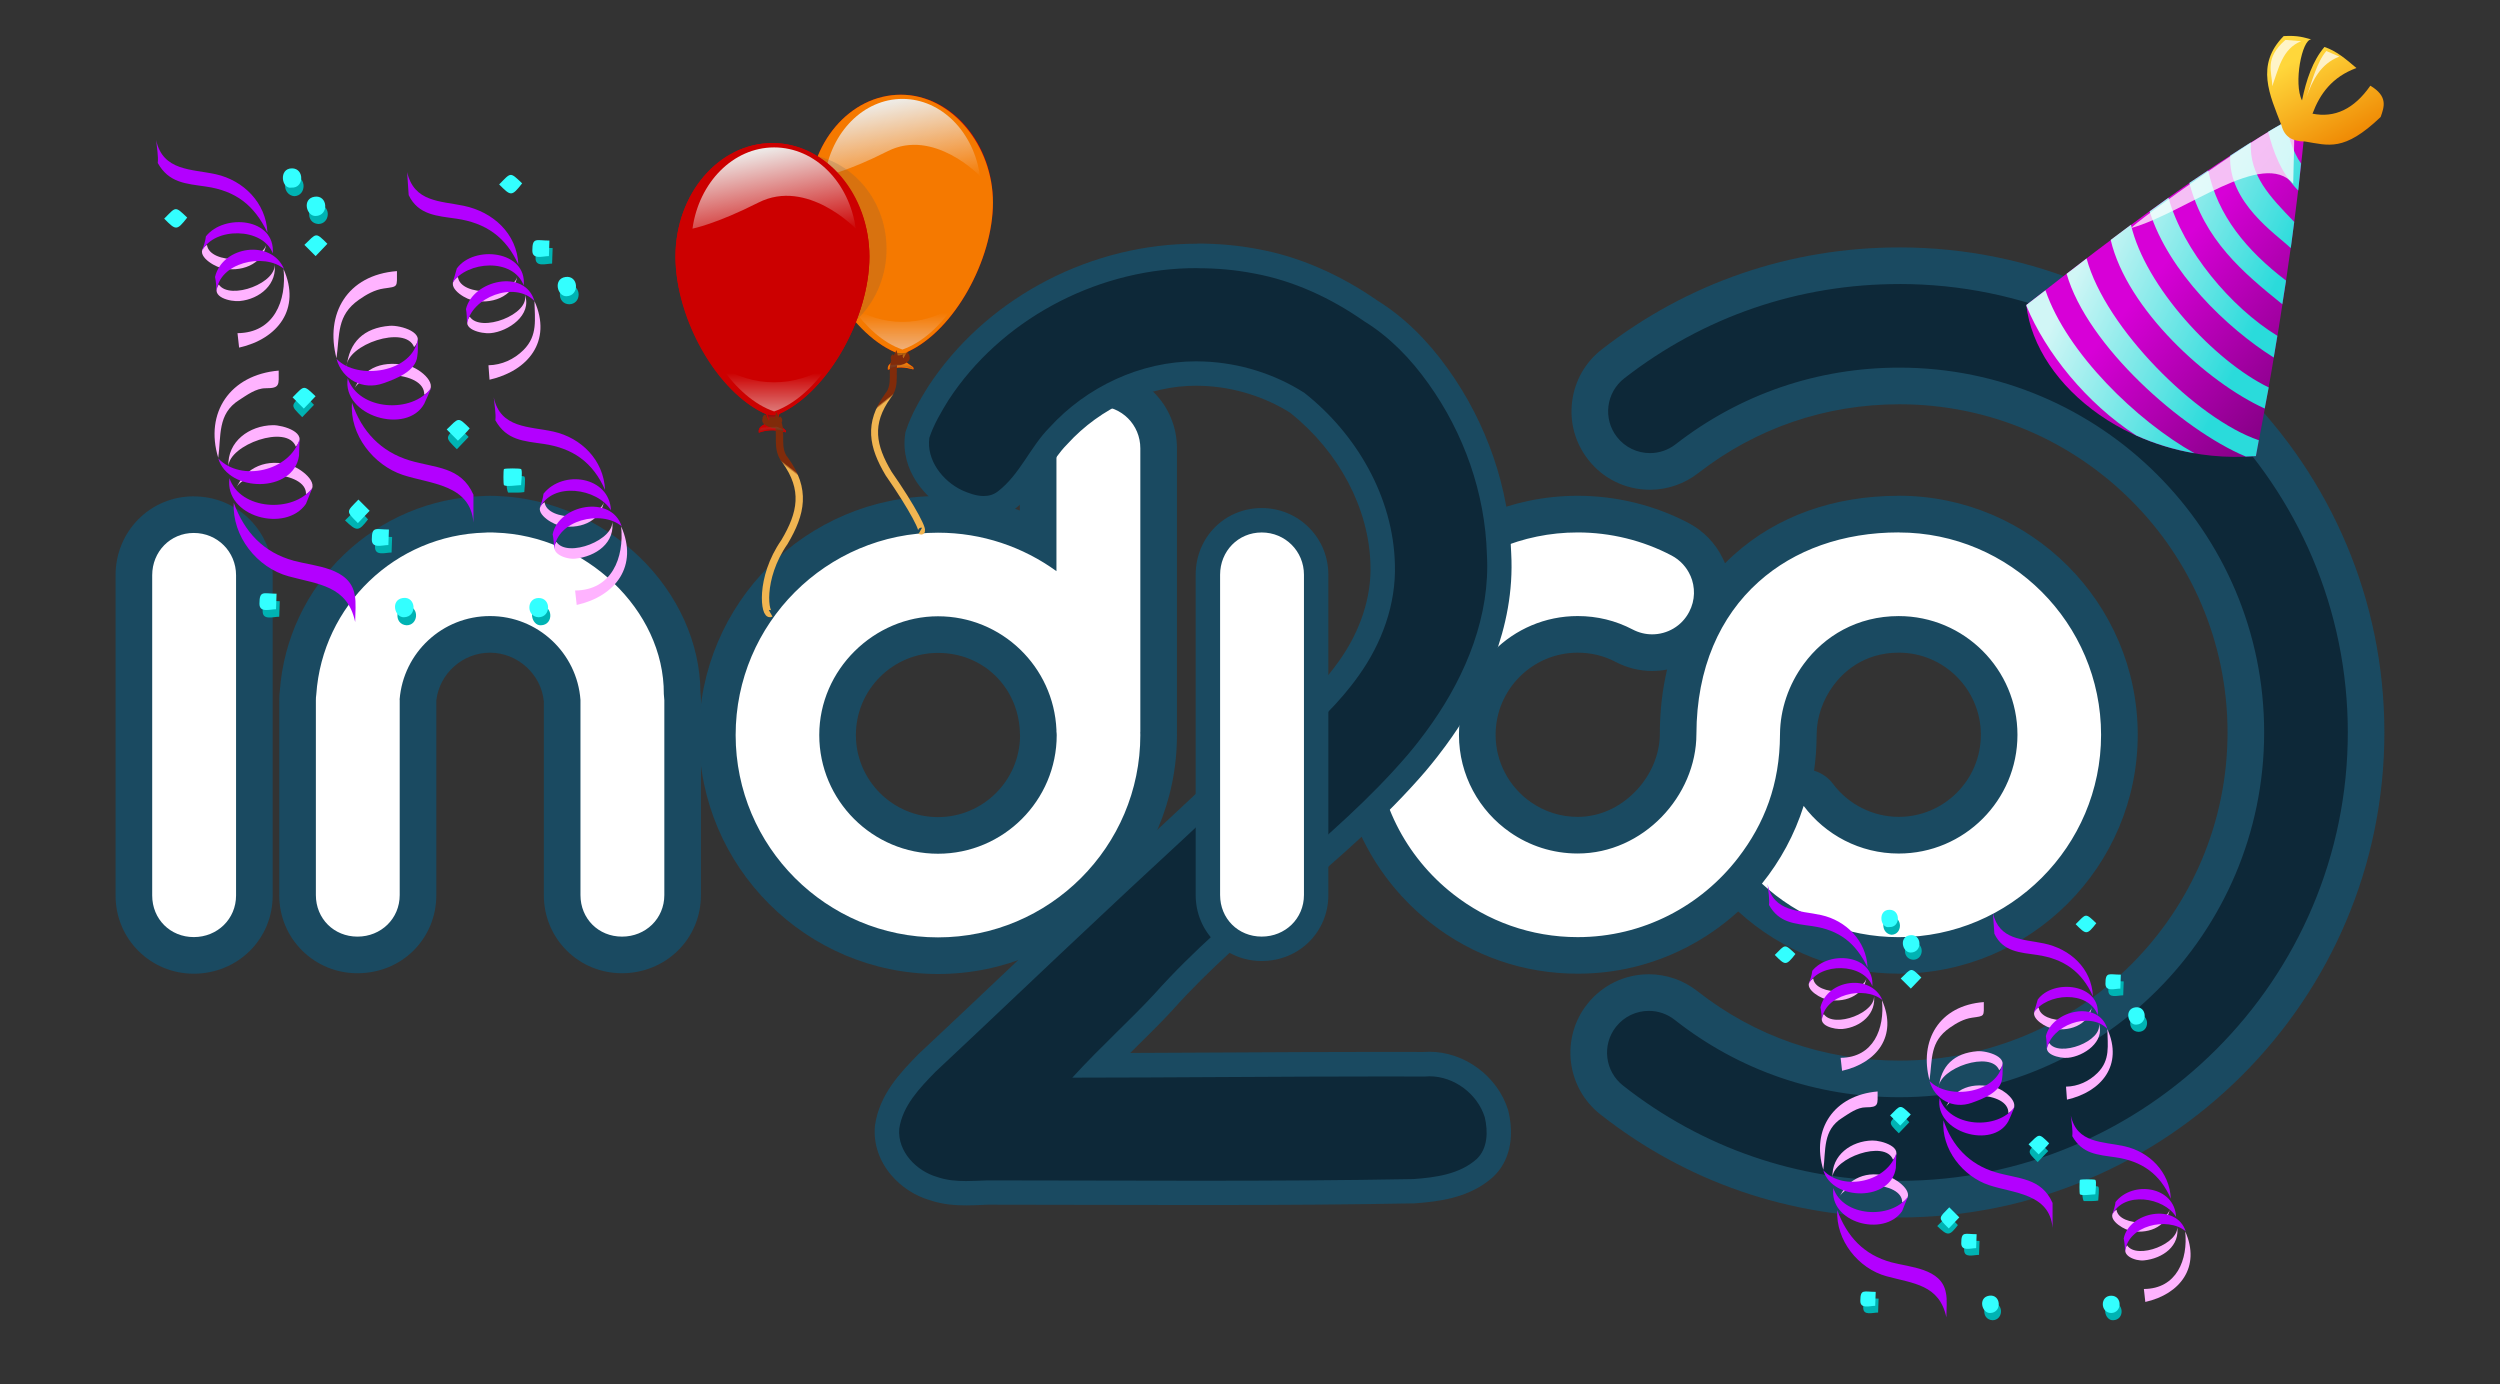 <?xml version="1.0" encoding="UTF-8" standalone="no"?>
<svg
   viewBox="0 0 1024 567"
   version="1.1"
   id="svg40"
   sodipodi:docname="indico_bday_logo_dark.svg"
   inkscape:version="1.3.2 (091e20e, 2023-11-25)"
   inkscape:export-filename="../Desktop/indico_bday_logo_dark.svg"
   inkscape:export-xdpi="96"
   inkscape:export-ydpi="96"
   xmlns:inkscape="http://www.inkscape.org/namespaces/inkscape"
   xmlns:sodipodi="http://sodipodi.sourceforge.net/DTD/sodipodi-0.dtd"
   xmlns:xlink="http://www.w3.org/1999/xlink"
   xmlns="http://www.w3.org/2000/svg"
   xmlns:svg="http://www.w3.org/2000/svg">
  <rect x="0" y="0" width="1024" height="567" fill="#333333" stroke="none"/>
  <sodipodi:namedview
     id="namedview40"
     pagecolor="#ffffff"
     bordercolor="#000000"
     borderopacity="0.25"
     inkscape:showpageshadow="2"
     inkscape:pageopacity="0.0"
     inkscape:pagecheckerboard="0"
     inkscape:deskcolor="#d1d1d1"
     inkscape:zoom="1.3789062"
     inkscape:cx="455.79603"
     inkscape:cy="309.30312"
     inkscape:window-width="2560"
     inkscape:window-height="1308"
     inkscape:window-x="19"
     inkscape:window-y="25"
     inkscape:window-maximized="0"
     inkscape:current-layer="svg40" />
  <defs
     id="defs14">
    <style
       id="style1">
      .cls-1 {
        stroke: url(#linear-gradient-9);
        stroke-miterlimit: 3.8;
        stroke-width: 2.85px;
      }

      .cls-1, .cls-2 {
        fill: none;
      }

      .cls-2 {
        stroke: url(#linear-gradient-16);
        stroke-width: 3px;
      }

      .cls-3 {
        fill: url(#linear-gradient);
      }

      .cls-4 {
        fill: #00b3b3;
      }

      .cls-5 {
        fill: #007cac;
      }

      .cls-6 {
        fill: #fff;
      }

      .cls-7 {
        fill: #ffb3ff;
      }

      .cls-8 {
        fill: #b300ff;
      }

      .cls-9, .cls-10 {
        fill: #c00;
      }

      .cls-11 {
        fill: #3ff;
      }

      .cls-12 {
        fill: #0d2838;
      }

      .cls-13 {
        fill: rgba(255, 255, 255, .75);
      }

      .cls-14 {
        fill: rgba(255, 255, 255, .72);
      }

      .cls-15 {
        fill: #555753;
        isolation: isolate;
        opacity: .18;
      }

      .cls-16 {
        fill: url(#linear-gradient-10);
      }

      .cls-16, .cls-17, .cls-18, .cls-19, .cls-10, .cls-20 {
        fill-rule: evenodd;
      }

      .cls-17 {
        fill: url(#linear-gradient-15);
      }

      .cls-18 {
        fill: url(#linear-gradient-17);
      }

      .cls-21 {
        fill: url(#linear-gradient-3);
      }

      .cls-22 {
        fill: url(#linear-gradient-4);
      }

      .cls-23 {
        fill: url(#linear-gradient-2);
      }

      .cls-24 {
        fill: url(#linear-gradient-6);
      }

      .cls-25 {
        fill: url(#linear-gradient-7);
      }

      .cls-26 {
        fill: url(#linear-gradient-5);
      }

      .cls-19 {
        fill: #f57900;
      }

      .cls-27 {
        fill: url(#linear-gradient-14);
      }

      .cls-28 {
        fill: url(#linear-gradient-13);
      }

      .cls-29 {
        fill: url(#linear-gradient-12);
      }

      .cls-30 {
        fill: url(#linear-gradient-11);
      }

      .cls-20 {
        fill: url(#linear-gradient-8);
      }
    </style>
    <linearGradient
       id="linear-gradient"
       x1="384.35"
       y1="509.3"
       x2="388.1"
       y2="508.72"
       gradientTransform="matrix(21.719,14.294,19.175,-29.136,-17220.71,9445.35)"
       gradientUnits="userSpaceOnUse">
      <stop
         offset="0"
         stop-color="#d700d7"
         id="stop1" />
      <stop
         offset="1"
         stop-color="#6e006e"
         id="stop2" />
    </linearGradient>
    <linearGradient
       id="linear-gradient-2"
       x1="885.88"
       y1="80.22"
       x2="961.26"
       y2="70.34"
       gradientTransform="rotate(33.35,853.379,42.914)"
       gradientUnits="userSpaceOnUse">
      <stop
         offset="0"
         stop-color="#d1f6f6"
         id="stop3" />
      <stop
         offset="1"
         stop-color="#2adbdb"
         id="stop4" />
    </linearGradient>
    <linearGradient
       id="linear-gradient-3"
       x1="408.51"
       y1="520.19"
       x2="411.95"
       y2="518.81"
       gradientTransform="matrix(10.024,6.597,5.041,-7.66,-5777.26,1314.53)"
       gradientUnits="userSpaceOnUse">
      <stop
         offset="0"
         stop-color="#ffd73b"
         id="stop5" />
      <stop
         offset="1"
         stop-color="#ee8400"
         id="stop6" />
    </linearGradient>
    <linearGradient
       id="linear-gradient-4"
       x1="317.1"
       y1="404.06"
       x2="324.59"
       y2="364.17"
       gradientTransform="translate(62.7 424.49) scale(.95 -.95)"
       gradientUnits="userSpaceOnUse">
      <stop
         offset="0"
         stop-color="#eeeeec"
         id="stop7" />
      <stop
         offset="1"
         stop-color="#eeeeec"
         stop-opacity="0"
         id="stop8" />
    </linearGradient>
    <linearGradient
       id="linear-gradient-5"
       x1="323.29"
       y1="283.34"
       x2="323.29"
       y2="311.97"
       gradientTransform="translate(62.7 424.49) scale(.95 -.95)"
       gradientUnits="userSpaceOnUse">
      <stop
         offset="0"
         stop-color="#ebdbd9"
         id="stop9" />
      <stop
         offset="1"
         stop-color="#ebdbd9"
         stop-opacity="0"
         id="stop10" />
    </linearGradient>
    <linearGradient
       id="linear-gradient-6"
       x1="317.1"
       y1="404.06"
       x2="324.59"
       y2="364.17"
       xlink:href="#linear-gradient-4" />
    <linearGradient
       id="linear-gradient-7"
       y1="283.34"
       y2="311.97"
       xlink:href="#linear-gradient-5" />
    <linearGradient
       id="linear-gradient-8"
       x1="264.1"
       y1="239.2"
       x2="264.28"
       y2="233.29"
       gradientTransform="translate(107.47 372.02) scale(.99 -.95)"
       gradientUnits="userSpaceOnUse">
      <stop
         offset="0"
         stop-color="#2a2c2a"
         stop-opacity=".38"
         id="stop11" />
      <stop
         offset="1"
         stop-color="#babdb6"
         stop-opacity="0"
         id="stop12" />
    </linearGradient>
    <linearGradient
       id="linear-gradient-9"
       x1="1092.92"
       y1="272.3"
       x2="1093.42"
       y2="272.94"
       gradientTransform="translate(1399.52 424.49) rotate(-180) scale(.95)"
       gradientUnits="userSpaceOnUse">
      <stop
         offset="0"
         stop-color="#f1b551"
         id="stop13" />
      <stop
         offset="1"
         stop-color="#802b0a"
         id="stop14" />
    </linearGradient>
    <linearGradient
       id="linear-gradient-10"
       x1="248.46"
       y1="231.79"
       x2="248.33"
       y2="234.7"
       gradientTransform="matrix(0.95,0,0,-0.95,132.97,371.31)"
       xlink:href="#linear-gradient-8" />
    <linearGradient
       id="linear-gradient-11"
       x1="493.76"
       y1="460.61"
       x2="501.25"
       y2="420.72"
       gradientTransform="matrix(1,0,0,-1,-182.84,521.32)"
       xlink:href="#linear-gradient-4" />
    <linearGradient
       id="linear-gradient-12"
       x1="499.96"
       y1="339.89"
       x2="499.96"
       y2="368.52"
       gradientTransform="matrix(1,0,0,-1,-182.84,521.32)"
       xlink:href="#linear-gradient-5" />
    <linearGradient
       id="linear-gradient-13"
       x1="493.76"
       y1="460.61"
       x2="501.25"
       y2="420.72"
       gradientTransform="matrix(1,0,0,-1,-182.84,521.32)"
       xlink:href="#linear-gradient-4" />
    <linearGradient
       id="linear-gradient-14"
       x1="499.96"
       y1="339.89"
       x2="499.96"
       y2="368.52"
       gradientTransform="matrix(1,0,0,-1,-182.84,521.32)"
       xlink:href="#linear-gradient-5" />
    <linearGradient
       id="linear-gradient-15"
       x1="433.66"
       y1="295.75"
       x2="433.84"
       y2="289.84"
       gradientTransform="matrix(1.04,0,0,-1,-135.69,466.07)"
       xlink:href="#linear-gradient-8" />
    <linearGradient
       id="linear-gradient-16"
       x1="510.62"
       y1="326.1"
       x2="511.12"
       y2="326.75"
       gradientTransform="matrix(1,0,0,-1,-183.34,521.32)"
       xlink:href="#linear-gradient-9" />
    <linearGradient
       id="linear-gradient-17"
       x1="425.13"
       y1="288.34"
       x2="425"
       y2="291.25"
       gradientTransform="matrix(1,0,0,-1,-108.84,465.32)"
       xlink:href="#linear-gradient-8" />
    <linearGradient
       inkscape:collect="always"
       xlink:href="#linear-gradient-4"
       id="linearGradient40"
       gradientUnits="userSpaceOnUse"
       gradientTransform="matrix(0.95,0,0,-0.95,62.7,424.49)"
       x1="317.1"
       y1="404.06"
       x2="324.59"
       y2="364.17" />
    <linearGradient
       inkscape:collect="always"
       xlink:href="#linear-gradient-5"
       id="linearGradient41"
       gradientUnits="userSpaceOnUse"
       gradientTransform="matrix(0.95,0,0,-0.95,62.7,424.49)"
       x1="323.29"
       y1="283.34"
       x2="323.29"
       y2="311.97" />
    <linearGradient
       inkscape:collect="always"
       xlink:href="#linear-gradient-8"
       id="linearGradient42"
       gradientUnits="userSpaceOnUse"
       gradientTransform="matrix(0.99,0,0,-0.95,107.47,372.02)"
       x1="264.1"
       y1="239.2"
       x2="264.28"
       y2="233.29" />
    <linearGradient
       inkscape:collect="always"
       xlink:href="#linear-gradient-9"
       id="linearGradient43"
       gradientUnits="userSpaceOnUse"
       gradientTransform="matrix(-0.95,0,0,-0.95,1399.52,424.49)"
       x1="1092.92"
       y1="272.3"
       x2="1093.42"
       y2="272.94" />
  </defs>
  <g
     id="g43">
    <path
       class="cls-12"
       d="m 777.99,491.17 c -43.34,0 -84.1,-14.06 -117.87,-40.65 -10.66,-8.4 -12.5,-23.92 -4.11,-34.58 4.7,-5.97 11.76,-9.39 19.36,-9.39 5.49,0 10.9,1.88 15.22,5.28 24.99,19.68 55.21,30.09 87.39,30.09 78.26,0 141.92,-63.67 141.92,-141.92 0,-78.25 -63.67,-141.92 -141.92,-141.92 -31.87,0 -61.97,10.31 -87.05,29.82 -4.36,3.39 -9.58,5.19 -15.1,5.19 -7.66,0 -14.75,-3.47 -19.45,-9.51 -4.04,-5.19 -5.82,-11.64 -5,-18.17 0.82,-6.52 4.13,-12.34 9.32,-16.38 33.8,-26.3 74.35,-40.19 117.28,-40.19 105.41,0 191.17,85.76 191.17,191.17 0,105.41 -85.76,191.17 -191.17,191.17 z"
       id="path14" />
    <path
       class="cls-5"
       d="m 777.99,116.33 c 101.27,0 183.67,82.4 183.67,183.67 0,101.27 -82.4,183.67 -183.67,183.67 -41.64,0 -80.8,-13.5 -113.22,-39.04 -7.42,-5.85 -8.71,-16.62 -2.86,-24.05 3.38,-4.29 8.4,-6.53 13.46,-6.53 3.71,0 7.44,1.2 10.58,3.67 26.33,20.74 58.15,31.7 92.03,31.7 82.39,0 149.42,-67.03 149.42,-149.42 0,-82.39 -67.03,-149.42 -149.42,-149.42 -33.55,0 -65.24,10.86 -91.65,31.4 -3.12,2.43 -6.82,3.61 -10.5,3.61 -5.1,0 -10.15,-2.27 -13.53,-6.61 -5.81,-7.46 -4.46,-18.22 3,-24.02 32.47,-25.26 71.44,-38.62 112.67,-38.62 m 0,-15 c -44.61,0 -86.75,14.45 -121.88,41.78 -6.77,5.26 -11.09,12.85 -12.15,21.37 -1.07,8.52 1.25,16.94 6.53,23.71 6.12,7.88 15.37,12.4 25.36,12.4 7.1,0 14.1,-2.41 19.71,-6.78 23.74,-18.47 52.25,-28.23 82.44,-28.23 74.12,0 134.42,60.3 134.42,134.42 0,74.12 -60.3,134.42 -134.42,134.42 -30.49,0 -59.1,-9.85 -82.75,-28.48 -5.64,-4.44 -12.7,-6.89 -19.87,-6.89 -9.91,0 -19.11,4.46 -25.25,12.25 -10.96,13.91 -8.55,34.15 5.35,45.11 35.1,27.65 77.47,42.26 122.51,42.26 109.55,0 198.67,-89.12 198.67,-198.67 0,-109.55 -89.12,-198.67 -198.67,-198.67 z"
       id="path15"
       style="fill:#1a4a61;fill-opacity:1" />
    <path
       class="cls-6"
       d="m 79.38,391.32 c -13.76,0 -24.54,-10.78 -24.54,-24.54 V 235.61 c 0,-13.92 10.78,-24.82 24.54,-24.82 13.76,0 24.81,11.13 24.81,24.82 v 131.17 c 0,13.76 -10.9,24.54 -24.81,24.54 z"
       id="path16" />
    <path
       class="cls-5"
       d="m 79.38,218.3 c 9.65,0 17.31,7.67 17.31,17.32 v 131.17 c 0,9.65 -7.66,17.04 -17.31,17.04 -9.65,0 -17.04,-7.38 -17.04,-17.04 V 235.62 c 0,-9.65 7.38,-17.32 17.04,-17.32 m 0,-15 c -8.72,0 -16.85,3.39 -22.87,9.56 -5.91,6.05 -9.17,14.13 -9.17,22.76 v 131.17 c 0,8.68 3.36,16.78 9.46,22.81 6.02,5.95 14.04,9.23 22.58,9.23 8.54,0 16.71,-3.26 22.76,-9.17 6.16,-6.02 9.55,-14.14 9.55,-22.86 V 235.63 c 0,-8.67 -3.35,-16.8 -9.43,-22.88 -6.08,-6.08 -14.21,-9.43 -22.88,-9.43 v 0 z"
       id="path17"
       style="fill:#1a4a61;fill-opacity:1" />
    <path
       class="cls-6"
       d="m 646.21,391.36 c -20.4,0 -39.64,-6.65 -55.66,-19.24 -22.06,-17.26 -34.71,-43.19 -34.71,-71.14 0,-49.83 40.54,-90.38 90.38,-90.38 14.62,0 29.13,3.57 41.95,10.31 4.74,2.51 8.53,6.47 10.77,11.23 0.13,0.23 0.25,0.47 0.36,0.71 2.75,6.34 2.73,13.4 0,19.64 4.25,-7.4 9.61,-14.02 16.03,-19.76 16.15,-14.49 37.72,-22.15 62.39,-22.15 49.83,0 90.38,40.54 90.38,90.38 0,49.84 -40.54,90.38 -90.38,90.38 -22.75,0 -44.46,-8.49 -61.12,-23.91 -2.05,-1.89 -2.81,-4.68 -2.2,-7.24 -17.25,19.87 -41.8,31.16 -68.18,31.16 z m 0,-131.51 c -22.68,0 -41.13,18.45 -41.13,41.13 0,13.48 6.63,26.12 17.73,33.8 6.9,4.8 14.99,7.33 23.4,7.33 21.91,0 41.13,-19.38 41.13,-41.48 0.04,-16.58 3.42,-31.54 9.92,-44.36 -4.5,6.88 -12.17,11.07 -20.54,11.07 -3.97,0 -7.94,-0.98 -11.47,-2.84 -5.88,-3.08 -12.29,-4.65 -19.04,-4.65 z m 92.57,62.73 c 2.34,0 4.57,1.09 6,3.01 7.74,10.34 20.05,16.51 32.93,16.51 22.68,0 41.13,-18.45 41.13,-41.13 0,-22.68 -18.45,-41.13 -41.13,-41.13 -18.02,0 -28.32,10.37 -32.86,16.56 -5.28,7.18 -8.22,15.79 -8.27,24.28 v 0.29 c 0,0.17 0,0.33 -0.02,0.5 -0.06,8.16 -1.07,15.88 -3.04,23.25 1.07,-1.05 2.45,-1.77 3.99,-2.03 0.42,-0.07 0.84,-0.11 1.26,-0.11 z"
       id="path18" />
    <path
       class="cls-5"
       d="m 777.72,218.1 c 45.68,0 82.88,37.19 82.88,82.88 0,45.69 -37.19,82.88 -82.88,82.88 -21.61,0 -41.3,-8.29 -56.03,-21.92 7.53,-9.35 13.39,-20.1 17.09,-31.85 8.87,11.85 23.05,19.52 38.94,19.52 26.81,0 48.63,-21.81 48.63,-48.63 0,-26.82 -21.81,-48.63 -48.63,-48.63 -16.99,0 -30.51,8.18 -38.9,19.62 -6.2,8.42 -9.66,18.63 -9.73,28.66 v 0.34 h -0.01 c -0.07,20.33 -6.42,36.46 -17.11,50.35 -15.18,19.73 -38.97,32.53 -65.75,32.53 -19.25,0 -36.95,-6.58 -51.03,-17.64 -19.38,-15.17 -31.85,-38.8 -31.85,-65.24 0,-45.68 37.19,-82.88 82.88,-82.88 13.39,0 26.68,3.25 38.46,9.45 3.56,1.88 6.23,4.86 7.71,8.29 h 0.03 c 1.99,4.59 1.99,10.03 -0.55,14.83 -3.05,5.84 -8.99,9.17 -15.14,9.17 -2.69,0 -5.42,-0.64 -7.98,-1.98 -6.99,-3.66 -14.55,-5.51 -22.53,-5.51 -26.81,0 -48.63,21.81 -48.63,48.63 0,16.54 8.29,31.2 20.96,39.97 7.88,5.48 17.4,8.66 27.67,8.66 26.81,0 48.63,-23.55 48.63,-48.98 v 0 c 0.07,-26.99 9.66,-48.15 25.48,-62.3 14.66,-13.15 34.66,-20.24 57.4,-20.24 m 0,-15 c -26.55,0 -49.86,8.32 -67.41,24.07 -1.3,1.16 -2.55,2.35 -3.77,3.57 -0.11,-0.29 -0.23,-0.57 -0.36,-0.86 -0.17,-0.4 -0.36,-0.79 -0.57,-1.18 -2.94,-6.11 -7.85,-11.2 -13.92,-14.41 -13.93,-7.33 -29.64,-11.19 -45.47,-11.19 -53.97,0 -97.88,43.91 -97.88,97.88 0,15.27 3.44,29.92 10.23,43.54 6.47,12.97 15.93,24.56 27.37,33.51 17.33,13.62 38.18,20.82 60.27,20.82 15.46,0 30.26,-3.53 44,-10.49 7.85,-3.98 15.19,-9.05 21.75,-15.01 17.99,16.44 41.32,25.49 65.76,25.49 53.97,0 97.88,-43.91 97.88,-97.88 0,-53.97 -43.91,-97.88 -97.88,-97.88 v 0 z m -33.63,97.59 c 0.06,-6.9 2.48,-13.94 6.81,-19.83 3.71,-5.06 12.11,-13.51 26.82,-13.51 18.54,0 33.63,15.09 33.63,33.63 0,18.54 -15.09,33.63 -33.63,33.63 -10.53,0 -20.6,-5.05 -26.93,-13.51 -1.97,-2.64 -4.72,-4.5 -7.76,-5.4 0.65,-4.53 1,-9.19 1.04,-13.98 0.01,-0.25 0.02,-0.5 0.02,-0.75 v -0.29 0 z m -97.88,33.93 c -6.88,0 -13.48,-2.07 -19.1,-5.98 -9.11,-6.3 -14.52,-16.63 -14.52,-27.65 0,-18.54 15.09,-33.63 33.63,-33.63 5.53,0 10.76,1.28 15.57,3.8 4.59,2.42 9.76,3.7 14.94,3.7 2.07,0 4.11,-0.2 6.09,-0.58 -1.95,8.27 -2.95,17.07 -2.97,26.32 0,8.46 -3.65,17.06 -10.02,23.61 -6.52,6.71 -14.9,10.41 -23.61,10.41 v 0 z"
       id="path19"
       style="fill:#1a4a61;fill-opacity:1" />
    <path
       class="cls-6"
       d="m 384.21,391.44 c -49.83,0 -90.38,-40.54 -90.38,-90.38 0,-49.84 40.54,-90.38 90.38,-90.38 14.42,0 28.38,3.38 41.02,9.87 v -36.91 c 0,-13.92 10.78,-24.82 24.54,-24.82 13.76,0 24.81,11.13 24.81,24.82 v 115.98 c 0,0.2 0,0.38 -0.02,0.55 v 0.02 c 0.01,0.29 0.02,0.58 0.02,0.87 0,49.83 -40.54,90.38 -90.38,90.38 z m 0,-131.51 c -22.68,0 -41.13,18.45 -41.13,41.13 0,22.68 18.45,41.13 41.13,41.13 22.68,0 41.05,-18.37 41.13,-40.99 0,-0.12 -0.02,-0.22 -0.02,-0.33 -0.04,-0.3 -0.09,-0.73 -0.09,-1.25 v -0.51 c -1.03,-21.98 -19.02,-39.18 -41.02,-39.18 z"
       id="path20" />
    <path
       class="cls-5"
       d="m 449.77,166.32 c 9.65,0 17.31,7.67 17.31,17.32 v 115.99 c 0,0.1 -0.03,0.19 -0.03,0.29 0,0.38 0.03,0.76 0.03,1.15 0,45.7 -37.18,82.88 -82.88,82.88 -45.7,0 -82.88,-37.18 -82.88,-82.88 0,-45.7 37.18,-82.88 82.88,-82.88 18.11,0 34.87,5.86 48.52,15.75 v -50.3 c 0,-9.65 7.38,-17.32 17.04,-17.32 M 384.2,349.69 c 26.81,0 48.63,-21.81 48.63,-48.63 0,-0.25 -0.03,-0.49 -0.04,-0.73 0,-0.24 -0.07,-0.46 -0.07,-0.71 v -0.68 c -1.12,-25.83 -22.42,-46.51 -48.52,-46.51 -26.1,0 -48.63,21.81 -48.63,48.63 0,26.82 21.81,48.63 48.63,48.63 m 65.56,-198.37 c -8.72,0 -16.85,3.39 -22.87,9.56 -5.91,6.05 -9.17,14.13 -9.17,22.76 v 25.46 c -10.65,-3.9 -21.95,-5.91 -33.52,-5.91 -53.97,0 -97.88,43.91 -97.88,97.88 0,53.97 43.91,97.88 97.88,97.88 53.97,0 97.88,-43.91 97.88,-97.88 0,-0.27 0,-0.54 -0.01,-0.81 0,-0.21 0.01,-0.42 0.01,-0.63 V 183.64 c 0,-8.67 -3.35,-16.8 -9.43,-22.88 -6.08,-6.08 -14.21,-9.44 -22.88,-9.44 v 0 z M 384.2,334.69 c -18.54,0 -33.63,-15.09 -33.63,-33.63 0,-18.54 15.09,-33.63 33.63,-33.63 18.54,0 32.59,13.97 33.52,31.87 v 0.32 c 0,0.75 0.05,1.39 0.1,1.86 -0.22,18.35 -15.22,33.21 -33.63,33.21 v 0 z"
       id="path21"
       style="fill:#1a4a61;fill-opacity:1" />
    <path
       class="cls-6"
       d="m 254.77,391.13 c -13.75,0 -24.52,-10.77 -24.52,-24.52 V 286.97 C 229,271.73 216.07,259.83 200.7,259.83 c -15.37,0 -27.98,11.65 -29.49,26.63 0,0.13 0,0.25 0,0.36 v 79.79 c 0,13.75 -10.89,24.52 -24.79,24.52 -13.9,0 -24.55,-10.77 -24.55,-24.52 v -79.58 c -0.04,-1.24 0.08,-2.37 0.21,-3.36 1.39,-19.43 9.9,-37.56 23.99,-51.09 14.11,-13.55 32.62,-21.33 52.16,-21.92 0.92,-0.08 1.78,-0.08 2.48,-0.08 0.65,0 1.36,0 2.12,0.04 0.05,0 0.09,0 0.14,0 0.28,0 0.56,0.02 0.85,0.05 19.17,0.75 38.33,8.97 52.64,22.6 14.68,13.98 23.04,32.54 22.96,50.93 0.01,0.13 0.03,0.25 0.04,0.38 0.07,0.56 0.16,1.32 0.16,2.22 v 79.79 c 0,13.75 -10.91,24.52 -24.83,24.52 z"
       id="path22" />
    <path
       class="cls-5"
       d="m 200.7,218.09 c 0.75,0 1.47,0 2.16,0.07 0.03,-0.02 0.07,-0.03 0.1,-0.03 0.03,0 0.06,0 0.07,0.03 36.61,1.16 69.07,31.62 68.87,66.1 0,0.83 0.21,1.68 0.21,2.57 v 79.79 c 0,9.66 -7.67,17.02 -17.33,17.02 -9.66,0 -17.02,-7.36 -17.02,-17.02 v -79.79 c 0.03,-0.07 0,-0.1 0,-0.14 -1.4,-19.21 -17.5,-34.35 -37.05,-34.35 -19.55,0 -35.48,15.03 -37.02,34.11 0.03,0.14 0.03,0.24 0.03,0.38 v 79.79 c 0,9.66 -7.64,17.02 -17.29,17.02 -9.65,0 -17.05,-7.36 -17.05,-17.02 v -79.7 c -0.03,-0.82 0.07,-1.7 0.17,-2.49 2.5,-36.44 32.36,-65.27 69.14,-66.27 0.65,-0.07 1.34,-0.07 2.02,-0.07 m 0,-15 c -0.76,0 -1.76,0 -2.9,0.09 -21.33,0.69 -41.53,9.21 -56.94,24 -15.38,14.77 -24.69,34.56 -26.26,55.77 -0.15,1.22 -0.28,2.63 -0.24,4.19 v 79.48 c 0,8.68 3.37,16.79 9.48,22.81 6.02,5.94 14.04,9.21 22.58,9.21 18.11,0 32.29,-14.07 32.29,-32.02 v -79.79 c 1.31,-10.99 10.81,-19.49 21.99,-19.49 11.18,0 20.99,8.73 22.05,19.97 v 79.31 c 0,8.68 3.35,16.77 9.44,22.8 6.01,5.95 14.03,9.22 22.58,9.22 8.55,0 16.71,-3.25 22.76,-9.15 6.17,-6.02 9.57,-14.14 9.57,-22.87 v -79.79 c 0,-1.3 -0.12,-2.37 -0.2,-3.04 -0.05,-20.29 -9.24,-40.64 -25.28,-55.93 -15.54,-14.81 -36.36,-23.77 -57.23,-24.66 -0.46,-0.04 -0.92,-0.06 -1.39,-0.07 -0.87,-0.04 -1.64,-0.04 -2.3,-0.04 z"
       id="path23"
       style="fill:#1a4a61;fill-opacity:1" />
    <path
       class="cls-12"
       d="m 395.68,488.78 c -5.36,0 -9.46,-0.58 -13.29,-1.89 -13.36,-3.89 -19.77,-15.72 -19.02,-24.91 v -0.15 c 0,0 0.03,-0.15 0.03,-0.15 1.58,-11.12 9.33,-19.08 16.18,-26.11 l 0.17,-0.16 c 11.11,-10.4 22.36,-21.04 33.23,-31.34 11.31,-10.71 23.01,-21.78 34.58,-32.6 7.88,-7.45 15.97,-14.94 23.79,-22.19 7.35,-6.81 14.96,-13.85 22.39,-20.86 6.42,-5.84 13.19,-11.33 19.73,-16.64 14.05,-11.4 28.57,-23.18 39.05,-38.02 9.4,-13.15 14.31,-28.21 13.85,-42.45 -0.61,-24.68 -13.68,-49.44 -35,-66.31 -11.41,-7.24 -24.64,-11.36 -38.28,-11.9 -1.07,-0.05 -2.13,-0.07 -3.18,-0.07 -20.77,0 -41.84,9.54 -56.36,25.51 l -0.15,0.15 c -3.09,3.12 -5.6,6.87 -8.26,10.84 -3.7,5.53 -7.53,11.25 -13.27,15.68 -2.47,1.97 -5.49,2.99 -8.93,2.99 -4.25,0 -8.31,-1.61 -10.99,-2.82 l -0.1,-0.05 c -8.95,-4.28 -17.81,-14.45 -16.12,-26.66 l 0.06,-0.46 0.15,-0.44 c 2,-6.01 5.24,-11.48 8.38,-16.56 l 0.07,-0.11 c 21.9,-33.49 61,-55.02 102.05,-56.2 1.35,-0.04 2.69,-0.06 4.03,-0.06 8.37,0 16.47,0.75 24.05,2.23 15.76,2.85 31.99,9.85 46.88,20.25 10.16,6.26 19.47,15.28 27.69,26.81 15.37,21.41 24.23,47.29 24.96,72.85 1.67,29.62 -11.81,55.58 -23.41,72.15 -1.6,2.3 -3.4,4.74 -5.65,7.65 -1.32,1.7 -2.97,3.73 -4.66,5.74 -16.33,19.03 -35.46,35.43 -53.95,51.28 -17.02,14.59 -34.63,29.69 -49.72,46.6 -4.62,5.02 -9.7,10.03 -15.08,15.33 -3.52,3.47 -7.11,7.01 -10.7,10.67 15.88,-0.04 32.67,-0.13 49.02,-0.22 22.27,-0.12 45.29,-0.25 66.77,-0.25 5.64,0 11.2,0 16.64,0.03 0.73,-0.06 1.48,-0.09 2.22,-0.09 12.23,0 23.76,8.52 27.43,20.27 l 0.05,0.17 0.04,0.17 c 2.15,9.13 0.38,17.14 -4.84,21.99 l -0.08,0.07 c -8.24,7.33 -19.18,8.7 -28.78,9.41 h -0.14 c 0,0 -0.14,0.01 -0.14,0.01 -25.36,0.47 -52.4,0.68 -87.7,0.68 -15.09,0 -30.18,-0.04 -45.26,-0.07 -13.86,-0.03 -27.71,-0.07 -41.57,-0.07 -0.84,0.03 -1.69,0.07 -2.54,0.1 -2.06,0.09 -4.18,0.18 -6.33,0.18 z"
       id="path24"
       style="stroke:#1a4a3e;stroke-width:1;stroke-dasharray:none;stroke-opacity:1" />
    <path
       id="path25"
       style="stroke:none;stroke-width:1;stroke-dasharray:none;stroke-opacity:1;fill:#1a4a61;fill-opacity:1"
       class="cls-5"
       d="M 490.42 99.76 L 490.439 99.82 C 489.069 99.82 487.669 99.841 486.279 99.881 C 443.609 101.101 402.95 123.5 380.17 158.34 L 380.1 158.449 L 380.029 158.561 C 376.729 163.901 373.33 169.65 371.16 176.17 L 370.869 177.051 L 370.74 177.961 C 368.71 192.661 379.13 204.771 389.66 209.811 L 389.76 209.859 L 389.869 209.91 C 392.979 211.31 397.71 213.17 402.91 213.17 C 407.41 213.17 411.569 211.76 414.949 209.09 C 421.299 204.17 425.53 197.859 429.26 192.279 C 431.78 188.509 434.16 184.96 436.92 182.18 L 437.07 182.029 L 437.211 181.869 C 450.801 166.919 470.491 157.99 489.881 157.99 C 490.851 157.99 491.831 158.011 492.801 158.061 L 492.83 158.061 L 492.859 158.061 C 505.349 158.561 517.969 162.461 528.439 169.051 C 548.479 185.011 560.77 208.269 561.34 231.359 L 561.34 231.4 L 561.34 231.439 C 561.77 244.579 557.189 258.559 548.439 270.789 L 548.42 270.811 L 548.4 270.83 C 538.31 285.11 524.689 296.15 510.279 307.85 C 503.679 313.2 496.86 318.739 490.4 324.609 L 490.33 324.67 L 490.26 324.73 C 482.85 331.72 475.26 338.751 467.91 345.551 C 460.08 352.801 451.99 360.289 444.07 367.779 C 432.51 378.589 420.841 389.64 409.551 400.33 C 398.661 410.64 387.399 421.289 376.279 431.699 L 376.109 431.859 L 375.949 432.029 C 368.939 439.229 360.21 448.2 358.41 460.93 L 358.369 461.221 L 358.35 461.52 C 357.78 468.49 360.131 475.481 364.961 481.221 C 369.081 486.111 374.71 489.79 380.85 491.6 C 386.48 493.5 391.98 493.721 395.65 493.721 C 397.9 493.721 400.079 493.629 402.189 493.539 C 402.999 493.509 403.8 493.469 404.6 493.439 C 418.42 493.439 432.48 493.48 446.07 493.51 C 460.91 493.55 476.25 493.58 491.34 493.58 C 526.67 493.58 553.751 493.37 579.131 492.9 L 579.41 492.9 L 579.68 492.869 C 584.33 492.529 589.81 491.99 595.16 490.57 C 601.73 488.83 607.04 486.101 611.41 482.211 L 611.49 482.141 L 611.57 482.07 C 618.15 475.97 620.449 466.2 617.869 455.27 L 617.789 454.92 L 617.68 454.58 C 613.38 440.8 599.84 430.801 585.48 430.801 C 584.68 430.801 583.87 430.831 583.07 430.891 C 577.7 430.871 572.22 430.859 566.65 430.859 C 545.17 430.859 522.151 430.989 499.891 431.109 C 487.631 431.179 475.129 431.249 462.939 431.289 C 463.639 430.599 464.349 429.901 465.039 429.211 C 470.459 423.861 475.59 418.81 480.24 413.76 L 480.289 413.699 L 480.34 413.641 C 495.21 396.981 512.69 381.99 529.59 367.51 C 548.23 351.53 567.501 335.011 584.051 315.721 L 584.08 315.68 L 584.109 315.641 C 585.839 313.581 587.529 311.5 588.869 309.77 C 591.199 306.75 593.049 304.249 594.699 301.869 C 606.729 284.699 620.71 257.69 618.99 226.67 C 618.22 200.15 609.03 173.319 593.09 151.109 C 584.54 139.109 574.78 129.661 564.1 123.051 C 548.67 112.311 531.829 105.051 515.359 102.061 C 507.479 100.531 499.09 99.76 490.42 99.76 z M 490.439 109.82 L 490.461 109.859 C 498.201 109.859 505.961 110.51 513.561 111.99 C 529.811 114.93 545.22 122.12 558.65 131.51 C 569.17 137.96 577.85 146.979 585.01 157.029 C 599.62 177.389 608.349 202.089 609.039 227.189 C 610.459 252.049 600.579 276.2 586.529 296.26 C 584.829 298.7 583.03 301.131 581.02 303.721 C 579.75 305.351 578.14 307.339 576.49 309.289 C 545.44 345.469 504.62 371.531 472.91 407.061 C 463.27 417.541 450.951 428.56 439.221 441.41 C 479.061 441.39 525.29 440.92 566.68 440.92 C 572.39 440.92 578.01 440.919 583.51 440.949 C 584.18 440.889 584.85 440.85 585.51 440.85 C 595.57 440.85 605.17 448.019 608.16 457.609 C 609.52 463.369 609.449 470.459 604.789 474.789 C 597.799 481.009 587.951 482.289 578.971 482.949 C 549.771 483.489 520.569 483.631 491.359 483.631 C 462.149 483.631 433.409 483.49 404.439 483.48 C 401.529 483.58 398.59 483.76 395.66 483.76 C 391.67 483.76 387.701 483.43 383.881 482.1 C 375.361 479.66 367.57 471.679 368.33 462.369 C 369.68 452.889 376.741 445.619 383.141 439.039 C 405.821 417.809 428.259 396.32 450.949 375.1 C 466.249 360.63 481.79 346.529 497.15 332.039 C 517.16 313.839 540.77 299.021 556.59 276.631 C 566.01 263.461 571.88 247.461 571.35 231.131 C 570.68 203.621 555.61 177.72 534.25 160.9 C 522.07 153.12 507.72 148.66 493.27 148.08 C 492.14 148.03 491.021 148 489.891 148 C 467.221 148 445.03 158.43 429.83 175.15 C 421.94 183.12 417.791 194.291 408.801 201.221 C 407.021 202.641 405 203.17 402.93 203.17 C 399.88 203.17 396.71 202.019 393.99 200.789 C 386.08 197.009 379.4 188.44 380.66 179.32 C 382.49 173.82 385.501 168.741 388.551 163.811 C 409.821 131.281 447.871 110.979 486.561 109.869 C 487.851 109.829 489.149 109.82 490.439 109.82 z " />
    <path
       class="cls-6"
       d="m 516.79,388.62 c -12.36,0 -22.04,-9.68 -22.04,-22.04 V 235.41 c 0,-12.52 9.68,-22.32 22.04,-22.32 12.36,0 22.32,9.8 22.32,22.32 v 131.17 c 0,12.36 -9.8,22.04 -22.32,22.04 z"
       id="path26" />
    <path
       class="cls-5"
       d="m 516.79,218.1 c 9.65,0 17.31,7.67 17.31,17.32 v 131.17 c 0,9.65 -7.66,17.04 -17.31,17.04 -9.65,0 -17.04,-7.38 -17.04,-17.04 V 235.42 c 0,-9.65 7.38,-17.32 17.04,-17.32 m 0,-10 c -15.16,0 -27.04,12 -27.04,27.32 v 131.17 c 0,7.33 2.83,14.17 7.97,19.25 5.08,5.02 11.85,7.79 19.06,7.79 15.32,0 27.31,-11.88 27.31,-27.04 V 235.42 c 0,-7.34 -2.83,-14.21 -7.97,-19.35 -5.14,-5.14 -12.01,-7.97 -19.35,-7.97 v 0 z"
       id="path27"
       style="fill:#1a4a61;fill-opacity:1" />
    <a
       xlink:href="#"
       id="hat-area">
      <path
         id="imagebot_12"
         data-name="imagebot 12"
         class="cls-3"
         d="m 829.98,124.93 c 3.8,33.6 44.82,65.79 94.04,61.89 C 933,140.38 940.4,93.29 944.8,44.99 905.46,66.48 867.68,95.51 829.98,124.93 Z"
         style="fill:url(#linear-gradient)" />
      <path
         id="imagebot_10"
         data-name="imagebot 10"
         class="cls-23"
         d="m 936.12,49.81 c -2.36,1.36 -4.72,2.69 -7.07,4.1 2.02,8.26 5.36,17.12 12.3,24.13 0.44,-3.68 0.73,-7.39 1.14,-11.08 -3.35,-4.84 -5.05,-10.58 -6.37,-17.15 z m -14.17,8.49 c -2.84,1.77 -5.62,3.62 -8.45,5.45 -0.97,19.27 19.07,32.33 24.69,37.79 l 0.15,-0.22 c 0.48,-3.49 0.91,-6.95 1.37,-10.44 C 929.73,80.54 921.27,71.85 921.95,58.3 Z m -17.46,11.51 c -2.56,1.72 -5.19,3.35 -7.74,5.11 6.12,23.37 21.92,36.68 38.08,49.69 0.5,-3.23 1.04,-6.45 1.52,-9.69 C 920.23,102.64 908.3,88.25 904.49,69.81 Z m -16.26,11.17 c -2.59,1.84 -5.15,3.72 -7.74,5.6 7.76,24.78 31.65,47.81 50.83,59.86 0.5,-2.95 1,-5.94 1.48,-8.9 -18.95,-11.56 -38.68,-35.05 -44.58,-56.56 v 0 z m -15.4,11.09 c -2.76,2.04 -5.54,4.13 -8.29,6.2 6.64,28.37 39.58,58.41 63.08,69.06 0.52,-2.88 1.13,-5.75 1.64,-8.64 -22.19,-10.73 -50.58,-41.39 -56.42,-66.61 v 0 z m -18.16,13.8 c -2.72,2.08 -5.46,4.18 -8.18,6.28 8.37,29.33 47.27,63.91 73.36,74.85 1.39,-0.06 2.76,-0.07 4.16,-0.18 0.41,-2.16 0.79,-4.34 1.2,-6.5 -25.33,-8.54 -62.94,-46.06 -70.54,-74.45 z m -16.85,13.04 c -2.61,2.03 -5.24,3.98 -7.84,6.01 0.02,0.19 0.09,0.38 0.12,0.56 7.75,18.79 24.49,39.72 44.89,52.88 7.36,3.32 15.39,5.83 23.87,7.29 -23.6,-13.19 -52.29,-41.08 -61.04,-66.74 z"
         style="fill:url(#linear-gradient-2)" />
      <path
         id="imagebot_8"
         data-name="imagebot 8"
         class="cls-13"
         d="m 873.05,93.38 c -0.1,-1.4 59.28,-43.87 66.88,-44.88 L 939.3,75.25 C 926.98,60.76 895.25,87.08 873.04,93.38 v 0 z" />
      <path
         id="imagebot_6"
         data-name="imagebot 6"
         class="cls-21"
         d="m 934.48,51.3 c -4.76,-12.31 -10.78,-24.66 0.9,-36.51 6.05,-0.37 8.37,0.61 11.33,1.35 -3.87,0.02 -7.34,18.2 -3.8,25 1.75,-8.51 4.37,-16.21 9.18,-21.9 4.73,1.51 8.91,5.05 13.1,8.62 -9.92,3.65 -14.94,10.54 -17.99,18.71 9.06,1.8 17,-1.84 23.7,-11.47 7.26,4.36 5.7,8.59 4.22,12.82 -15.02,14.36 -21.33,11.61 -31,10.04 -4.67,0 -8.34,-1.52 -9.63,-6.67 v 0 z"
         style="fill:url(#linear-gradient-3)" />
      <path
         id="imagebot_4"
         data-name="imagebot 4"
         class="cls-14"
         d="m 942.54,16.88 -6.44,-0.53 c -8.83,7.78 -5.42,13.03 -5.39,18.98 2.61,-7.23 4.12,-15.36 11.83,-18.45 z" />
      <path
         id="imagebot_2"
         data-name="imagebot 2"
         class="cls-14"
         d="m 958.17,23.16 -5.3,-2.26 c -3.92,4.53 -6.13,13.18 -8.18,19 2.61,-7.23 5.77,-13.66 13.49,-16.74 z" />
    </a>
    <g
       id="g3">
      <path
         id="path5"
         class="cls-4"
         d="m 859.43,491.75 c 0,-0.95 0.61,-5.14 0,-5.71 -0.33,-0.31 -5.96,-0.31 -6.3,0 -0.56,0.51 -0.18,5.91 0.47,5.91 1.85,0 4.33,0.09 5.84,-0.2" />
      <path
         id="path7"
         class="cls-4"
         d="m 810.61,513.99 c 0.07,-1.9 0.13,-3.81 0.2,-5.71 -4.81,0 -6.3,-1.38 -6.3,3.7 0,3.44 3.9,2.01 6.1,2.01" />
      <path
         id="path9"
         class="cls-4"
         d="m 875.97,422.65 c 4.63,-0.08 4.61,-7.11 0,-7.09 -4.58,0.02 -4.61,6.96 0,7.09" />
      <path
         id="path11"
         class="cls-4"
         d="m 838.96,471.47 c -1.38,-1.38 -2.76,-2.76 -4.13,-4.13 -4.41,4.61 -4.79,4.07 -0.2,8.66 1.45,-1.51 2.89,-3.02 4.33,-4.53" />
      <path
         id="path13"
         class="cls-4"
         d="m 782.07,459.66 c -1.31,-1.38 -2.63,-2.76 -3.94,-4.13 -4.56,4.56 -5.04,4.02 -0.39,8.66 1.45,-1.51 2.89,-3.02 4.33,-4.53" />
      <path
         id="path28"
         class="cls-4"
         d="m 865.53,540.77 c 4.99,-0.15 4.41,-7.75 -0.39,-7.09 -4.62,0.64 -3.05,7.25 0.39,7.09" />
      <path
         id="path29"
         class="cls-4"
         d="m 783.64,393.12 c 4.26,-0.02 4.82,-6.45 0.59,-7.09 -4.77,-0.72 -5.53,6.74 -0.59,7.09" />
      <path
         id="path30"
         class="cls-4"
         d="m 774.78,382.88 c 4.57,-0.13 4.61,-7.34 0,-7.28 -4.63,0.06 -4.36,6.83 0,7.28" />
      <path
         id="path31"
         class="cls-4"
         d="m 801.95,501.79 c -1.31,-1.38 -2.63,-2.76 -3.94,-4.13 -1.51,1.51 -3.02,3.02 -4.53,4.53 4.28,4.08 4.94,4.23 8.46,-0.39" />
      <path
         id="path32"
         class="cls-4"
         d="m 869.67,407.69 0.2,-5.71 c -4.81,0 -6.3,-1.38 -6.3,3.7 0,3.44 3.9,2.01 6.1,2.01" />
      <path
         id="path33"
         class="cls-4"
         d="m 816.12,540.77 c 4.26,-0.02 4.82,-6.45 0.59,-7.09 -4.77,-0.72 -5.53,6.75 -0.59,7.09" />
      <path
         id="path34"
         class="cls-4"
         d="m 769.27,537.62 c 0.07,-1.9 0.13,-3.81 0.2,-5.71 -4.81,0 -6.3,-1.38 -6.3,3.7 0,3.44 3.9,2.01 6.1,2.01" />
      <path
         id="path35"
         class="cls-11"
         d="m 786.99,400.41 c -4.47,-4.47 -3.97,-3.9 -8.46,0.39 1.38,1.38 2.76,2.76 4.14,4.13 1.44,-1.51 2.88,-3.02 4.33,-4.53" />
      <path
         id="path36"
         class="cls-11"
         d="m 858.25,489.19 c 0,-0.97 0.62,-5.33 0,-5.91 -0.34,-0.31 -5.96,-0.31 -6.3,0 -0.26,0.24 -0.26,5.67 0,5.91 0.77,0.7 5.16,0 6.3,0" />
      <path
         id="path37"
         class="cls-11"
         d="m 809.43,511.24 c 0.07,-1.9 0.13,-3.81 0.2,-5.71 -4.81,0 -6.3,-1.38 -6.3,3.7 0,3.44 3.89,2.01 6.1,2.01" />
      <path
         id="path38"
         class="cls-11"
         d="m 874.99,419.7 c 4.93,-0.22 4.46,-7.8 -0.39,-7.09 -4.65,0.69 -3.02,7.24 0.39,7.09" />
      <path
         id="path39"
         class="cls-11"
         d="m 839.35,468.32 c -4.47,-4.47 -3.97,-3.9 -8.46,0.39 1.38,1.38 2.76,2.76 4.13,4.13 1.35,-1.35 3.55,-3.47 4.33,-4.53" />
      <path
         id="path40"
         class="cls-11"
         d="m 782.66,456.51 c -4.59,-4.37 -4.06,-4.01 -8.47,0.39 1.38,1.38 2.76,2.76 4.14,4.13 1.45,-1.51 2.89,-3.02 4.33,-4.53" />
      <path
         id="path41"
         class="cls-7"
         d="m 790.33,442.54 c 1.23,-8.92 0.07,-15.81 8.27,-21.56 2.75,-1.93 5.77,-3.65 9.15,-4.13 5.37,-0.77 4.82,-0.33 4.82,-6.4 -18.4,1.41 -26.54,15.81 -22.24,32.09" />
      <path
         id="path43"
         class="cls-7"
         d="m 796.83,453.95 c 3,-7.44 26.09,-7.1 25.79,1.97 6.5,-3.19 -1.56,-9.66 -5.58,-10.59 -9.04,-2.09 -16.46,0 -20.2,8.62" />
      <path
         id="path45"
         class="cls-8"
         d="m 822.62,459.27 c -6.42,11.59 -30.38,4.5 -28.15,-9.45 3.91,12.03 23.85,13.18 30.71,3.54 -0.75,1.77 -1.99,4.81 -2.56,5.9" />
      <path
         id="path47"
         class="cls-7"
         d="m 794.08,445.68 c -0.14,-8.2 21.63,-15.58 24.8,-7.28 5.07,-5.28 -5.09,-8.12 -8.93,-7.82 -9.6,0.74 -14.99,6.05 -15.87,15.11" />
      <path
         id="path49"
         class="cls-8"
         d="m 820.06,441.75 c -0.49,5.65 -8.03,8.39 -12.48,9.98 -7.54,2.69 -15.2,-1.39 -17.25,-9 7.62,8.12 28.37,5.03 29.92,-7.48 0,2.07 0.13,4.77 -0.19,6.5" />
      <path
         id="path51"
         class="cls-8"
         d="m 840.73,492.73 c -4.62,-10.45 -14.05,-9.78 -23.43,-12.6 -10.66,-3.21 -17.7,-10.69 -21.26,-21.26 -0.96,11.86 7.97,23 18.68,26.57 10.09,3.36 24.84,3.41 26.01,17.53 v -10.24" />
      <path
         id="path53"
         class="cls-11"
         d="m 864.75,537.81 c 4.56,-0.12 4.63,-7.09 0,-7.09 -4.62,0 -4.56,6.97 0,7.09" />
      <path
         id="path55"
         class="cls-11"
         d="m 782.66,390.17 c 5.06,-0.11 4.53,-7.85 -0.39,-7.09 -4.64,0.72 -3.02,7.18 0.39,7.09" />
      <path
         id="path57"
         class="cls-11"
         d="m 773.8,379.73 c 4.72,0.24 4.75,-7.06 0.2,-7.09 -5.08,-0.03 -3.84,7.81 -0.2,7.09" />
      <path
         id="path59"
         class="cls-11"
         d="m 802.54,498.64 c -1.38,-1.38 -2.76,-2.76 -4.13,-4.13 -4.41,4.61 -4.79,4.07 -0.2,8.66 1.45,-1.51 2.89,-3.02 4.33,-4.53" />
      <path
         id="path61"
         class="cls-11"
         d="m 868.49,404.93 c 0.07,-1.9 0.13,-3.81 0.2,-5.71 -4.81,0 -6.3,-1.38 -6.3,3.7 0,3.44 3.89,2.01 6.1,2.01" />
      <path
         id="path63"
         class="cls-11"
         d="m 735.41,390.76 c -4.59,-4.37 -4.06,-4.01 -8.47,0.39 4.28,4.28 4.56,4.62 8.47,-0.39" />
      <path
         id="path65"
         class="cls-11"
         d="m 858.64,378.16 c -4.59,-4.37 -4.06,-4.01 -8.46,0.39 4.28,4.28 4.56,4.62 8.46,-0.39" />
      <path
         id="path67"
         class="cls-7"
         d="m 746.83,479.15 c 1.1,-8.09 -0.33,-16.15 7.65,-21.22 2.87,-1.82 6.2,-4.37 9.77,-4.37 5.42,0 4.82,-1.21 4.82,-6.5 -17.88,1.53 -27.3,15.48 -22.24,32.09" />
      <path
         id="path69"
         class="cls-7"
         d="m 753.33,490.57 c 2.79,-7.66 26.16,-6.72 25.79,1.97 6.34,-3.15 -1.38,-9.16 -5.12,-10.43 -9.12,-3.09 -17.23,0.53 -20.67,8.47" />
      <path
         id="path71"
         class="cls-8"
         d="m 779.11,496.08 c -7.51,10.86 -30.09,4.72 -28.15,-9.45 3.87,11.82 23.62,12.97 30.51,3.54 -0.79,1.96 -1.57,3.94 -2.36,5.9" />
      <path
         id="path73"
         class="cls-7"
         d="m 750.57,482.3 c 0.24,-7.95 21.6,-15.67 24.81,-7.28 5.01,-5.09 -4.81,-7.95 -8.46,-7.87 -8.65,0.16 -16.76,5.97 -16.34,15.15" />
      <path
         id="path75"
         class="cls-8"
         d="m 776.55,478.36 c -1.9,13.83 -25.98,13.71 -29.73,0.98 8.33,8.88 26.48,4.55 29.92,-7.09 0,0.13 -0.15,4.54 -0.2,6.1" />
      <path
         id="path77"
         class="cls-8"
         d="m 797.03,529.54 c -1.75,-10.09 -14.81,-10.44 -22.34,-12.5 -11.26,-3.07 -18.17,-10.53 -22.15,-21.36 -0.66,12.32 8.59,23.91 20.18,27.07 10.95,2.99 21.65,3.4 24.51,16.83 0,-3.16 0.44,-7.26 -0.19,-10.04" />
      <path
         id="path79"
         class="cls-7"
         d="m 895.06,504.35 c 1.2,11.6 -3.47,23.54 -16.93,23.62 0.2,1.77 0.39,3.54 0.59,5.31 14.27,-3.18 22.83,-14.35 16.34,-28.93" />
      <path
         id="path81"
         class="cls-7"
         d="m 888.77,495.1 c -1.17,7.14 -20.95,7.75 -21.85,0.39 -5.06,3.03 1.98,7.65 5.12,8.46 7.04,1.82 15.49,-0.97 16.73,-8.86" />
      <path
         id="path83"
         class="cls-8"
         d="m 866.52,492.34 c 7.11,-8.93 24.18,-6.4 24.8,6.1 -4.94,-8.08 -21.59,-10.65 -26.18,-0.79 0.53,-1.72 1.24,-3.74 1.38,-5.32" />
      <path
         id="path85"
         class="cls-7"
         d="m 891.72,501.99 c 1.48,7.24 -16.5,14.23 -20.47,8.07 -2.99,4.19 3.46,6.54 6.89,6.2 7.6,-0.76 15.05,-5.85 13.58,-14.27" />
      <path
         id="path87"
         class="cls-8"
         d="m 869.87,507.3 c 2.22,-10.98 21.6,-14.7 25.39,-2.95 -7.36,-6.22 -23.97,-2.34 -24.8,8.46 -0.13,-1.77 -0.23,-4.08 -0.59,-5.51" />
      <path
         id="path89"
         class="cls-8"
         d="m 848.8,465.37 c 4.12,7.34 10.36,7.59 17.72,8.66 10.81,1.58 18.16,6.76 22.64,16.93 -0.49,-10.97 -8.76,-19.18 -19,-21.46 -8.85,-1.97 -19.53,-1.11 -21.95,-12.6 0.25,2.66 0.89,6.16 0.59,8.47" />
      <path
         id="path91"
         class="cls-7"
         d="m 863.17,421.47 c 0.1,6.76 1.29,12.69 -4.02,17.99 -3.47,3.47 -8.04,5.55 -12.91,5.63 0.13,1.77 0.26,3.54 0.39,5.32 14.19,-3.23 23.13,-14.14 16.54,-28.94" />
      <path
         id="path93"
         class="cls-7"
         d="m 856.88,412.22 c -1.18,7.21 -20.95,7.77 -21.85,0.39 -5.19,2.99 1.63,7.59 4.92,8.46 7,1.86 15.7,-0.97 16.93,-8.86" />
      <path
         id="path95"
         class="cls-8"
         d="m 834.63,409.46 c 6.31,-8.69 25.83,-6.57 24.61,6.3 -3.9,-10.35 -20.96,-8.98 -26.18,-0.98 0.54,-1.77 1.12,-3.54 1.58,-5.32" />
      <path
         id="path97"
         class="cls-7"
         d="m 859.63,419.11 c 1.98,7.29 -16.37,14.21 -20.28,8.07 -3.68,4.58 4.34,6.42 7.68,6.1 6.5,-0.61 15.41,-6.65 12.6,-14.17" />
      <path
         id="path99"
         class="cls-8"
         d="m 837.98,424.42 c 2.52,-10.63 21.65,-15.07 25.2,-2.95 -7.22,-7.57 -23.28,-1.36 -24.8,8.46 -0.06,-1.76 -0.09,-4.09 -0.39,-5.51" />
      <path
         id="path101"
         class="cls-8"
         d="m 816.91,382.49 c 3.53,7.38 10.56,7.65 17.52,8.66 10.82,1.58 18.28,6.74 22.83,16.93 -0.52,-11.56 -9.44,-19.44 -20.08,-21.65 -8.8,-1.83 -18.29,-1.35 -20.87,-12.4 0.19,2.82 0.39,5.64 0.59,8.46" />
      <path
         id="path103"
         class="cls-7"
         d="m 770.85,409.66 c 1.21,11.64 -3.48,23.54 -16.93,23.62 0.2,1.77 0.39,3.54 0.59,5.32 14.24,-3.19 22.87,-14.28 16.34,-28.94" />
      <path
         id="path105"
         class="cls-7"
         d="m 764.55,400.41 c -1.19,7.23 -20.94,7.76 -21.85,0.39 -5.21,3.06 1.88,7.63 5.12,8.46 7.01,1.81 15.51,-1 16.73,-8.86" />
      <path
         id="path107"
         class="cls-8"
         d="m 742.3,397.65 c 6.72,-8.43 25.55,-6.83 24.61,6.3 -3.66,-9.69 -21.59,-9.71 -25.99,-0.98 0.53,-1.72 1.25,-3.74 1.38,-5.32" />
      <path
         id="path109"
         class="cls-7"
         d="m 767.5,407.3 c 1.64,7.36 -16.4,14.13 -20.47,8.07 -3.38,4.68 4.43,6.41 7.68,6.1 7.44,-0.7 14.13,-6.29 12.8,-14.17" />
      <path
         id="path111"
         class="cls-8"
         d="m 745.65,412.61 c 2.72,-11.47 20.69,-13.98 25.4,-2.95 -7.27,-6.15 -24.23,-2.32 -24.8,8.46 -0.13,-1.77 -0.23,-4.08 -0.59,-5.51" />
      <path
         id="path113"
         class="cls-8"
         d="m 724.59,370.68 c 4.12,7.34 10.36,7.59 17.72,8.66 11.05,1.61 17.79,6.85 22.64,16.93 -0.5,-10.94 -8.78,-19.19 -19,-21.46 -8.85,-1.96 -19.52,-1.12 -21.95,-12.6 0.25,2.66 0.89,6.16 0.59,8.47" />
      <path
         id="path115"
         class="cls-11"
         d="m 815.14,537.81 c 5.06,-0.11 4.53,-7.85 -0.39,-7.09 -4.64,0.73 -3.02,7.18 0.39,7.09" />
      <path
         id="path117"
         class="cls-11"
         d="m 768.09,534.86 c 0.07,-1.9 0.13,-3.81 0.2,-5.71 -4.81,0 -6.3,-1.38 -6.3,3.7 0,3.44 3.89,2.01 6.1,2.01" />
    </g>
    <g
       id="g3-2"
       data-name="g3">
      <path
         id="path5-2"
         data-name="path5"
         class="cls-4"
         d="m 214.75,201.55 c 0,-1.06 0.68,-5.72 0,-6.36 -0.37,-0.35 -6.64,-0.35 -7.01,0 -0.62,0.57 -0.2,6.58 0.52,6.58 2.06,0 4.82,0.11 6.5,-0.22" />
      <path
         id="path7-2"
         data-name="path7"
         class="cls-4"
         d="m 160.39,226.31 c 0.07,-2.12 0.15,-4.24 0.22,-6.36 -5.35,0 -7.01,-1.54 -7.01,4.12 0,3.83 4.34,2.24 6.79,2.24" />
      <path
         id="path9-2"
         data-name="path9"
         class="cls-4"
         d="m 233.15,124.63 c 5.16,-0.08 5.13,-7.91 0,-7.89 -5.1,0.02 -5.13,7.75 0,7.89" />
      <path
         id="path11-2"
         data-name="path11"
         class="cls-4"
         d="m 191.95,178.97 c -1.53,-1.53 -3.07,-3.07 -4.6,-4.6 -4.91,5.13 -5.33,4.53 -0.22,9.64 1.61,-1.68 3.21,-3.36 4.82,-5.04" />
      <path
         id="path13-2"
         data-name="path13"
         class="cls-4"
         d="m 128.61,165.83 c -1.46,-1.53 -2.92,-3.07 -4.38,-4.6 -5.08,5.08 -5.61,4.47 -0.44,9.64 1.61,-1.68 3.21,-3.36 4.82,-5.04" />
      <path
         id="path15-2"
         data-name="path15"
         class="cls-4"
         d="m 221.54,256.12 c 5.55,-0.16 4.91,-8.63 -0.44,-7.89 -5.14,0.71 -3.4,8.07 0.44,7.89" />
      <path
         id="path17-2"
         data-name="path17"
         class="cls-4"
         d="m 130.37,91.75 c 4.74,-0.02 5.37,-7.18 0.66,-7.89 -5.31,-0.8 -6.16,7.51 -0.66,7.89" />
      <path
         id="path19-2"
         data-name="path19"
         class="cls-4"
         d="m 120.51,80.36 c 5.09,-0.14 5.13,-8.17 0,-8.11 -5.15,0.07 -4.85,7.61 0,8.11" />
      <path
         id="path21-2"
         data-name="path21"
         class="cls-4"
         d="m 150.75,212.72 c -1.46,-1.53 -2.92,-3.07 -4.38,-4.6 -1.68,1.68 -3.36,3.36 -5.04,5.04 4.77,4.55 5.5,4.71 9.42,-0.44" />
      <path
         id="path23-2"
         data-name="path23"
         class="cls-4"
         d="m 226.14,107.97 0.22,-6.36 c -5.35,0 -7.01,-1.54 -7.01,4.12 0,3.83 4.34,2.24 6.79,2.24" />
      <path
         id="path25-2"
         data-name="path25"
         class="cls-4"
         d="m 166.53,256.12 c 4.74,-0.02 5.37,-7.18 0.66,-7.89 -5.31,-0.8 -6.16,7.51 -0.66,7.89" />
      <path
         id="path27-2"
         data-name="path27"
         class="cls-4"
         d="m 114.37,252.61 c 0.07,-2.12 0.15,-4.24 0.22,-6.36 -5.35,0 -7.01,-1.54 -7.01,4.12 0,3.83 4.34,2.24 6.79,2.24" />
      <path
         id="path29-2"
         data-name="path29"
         class="cls-11"
         d="m 134.1,99.86 c -4.97,-4.98 -4.42,-4.35 -9.42,0.44 1.53,1.53 3.07,3.07 4.6,4.6 1.6,-1.68 3.21,-3.36 4.82,-5.04" />
      <path
         id="path31-2"
         data-name="path31"
         class="cls-11"
         d="m 213.43,198.7 c 0,-1.08 0.69,-5.94 0,-6.57 -0.38,-0.35 -6.63,-0.35 -7.01,0 -0.29,0.27 -0.29,6.31 0,6.57 0.86,0.78 5.74,0 7.02,0" />
      <path
         id="path33-2"
         data-name="path33"
         class="cls-11"
         d="m 159.08,223.25 c 0.07,-2.12 0.15,-4.24 0.22,-6.36 -5.35,0 -7.01,-1.54 -7.01,4.12 0,3.83 4.33,2.24 6.79,2.24" />
      <path
         id="path35-2"
         data-name="path35"
         class="cls-11"
         d="m 232.06,121.34 c 5.49,-0.24 4.96,-8.69 -0.44,-7.89 -5.17,0.77 -3.36,8.06 0.44,7.89" />
      <path
         id="path37-2"
         data-name="path37"
         class="cls-11"
         d="m 192.39,175.47 c -4.97,-4.97 -4.42,-4.35 -9.42,0.44 1.53,1.53 3.07,3.07 4.6,4.6 1.5,-1.5 3.95,-3.86 4.82,-5.04" />
      <path
         id="path39-2"
         data-name="path39"
         class="cls-11"
         d="m 129.27,162.32 c -5.11,-4.87 -4.52,-4.47 -9.43,0.44 1.53,1.53 3.07,3.07 4.6,4.6 1.61,-1.68 3.22,-3.36 4.82,-5.04" />
      <path
         id="path41-2"
         data-name="path41"
         class="cls-7"
         d="m 137.82,146.76 c 1.37,-9.93 0.07,-17.6 9.21,-24 3.07,-2.15 6.42,-4.06 10.19,-4.6 5.98,-0.85 5.37,-0.36 5.37,-7.12 -20.48,1.57 -29.54,17.6 -24.76,35.72" />
      <path
         id="path43-2"
         data-name="path43"
         class="cls-7"
         d="m 145.05,159.47 c 3.34,-8.28 29.04,-7.9 28.71,2.19 7.24,-3.55 -1.73,-10.75 -6.22,-11.79 -10.07,-2.33 -18.32,0 -22.49,9.6" />
      <path
         id="path45-2"
         data-name="path45"
         class="cls-8"
         d="m 173.77,165.39 c -7.15,12.9 -33.82,5 -31.34,-10.52 4.35,13.4 26.56,14.68 34.19,3.94 -0.83,1.97 -2.22,5.35 -2.85,6.57" />
      <path
         id="path47-2"
         data-name="path47"
         class="cls-7"
         d="m 141.99,150.27 c -0.15,-9.13 24.08,-17.34 27.61,-8.11 5.64,-5.88 -5.67,-9.04 -9.94,-8.71 -10.69,0.82 -16.69,6.74 -17.67,16.82" />
      <path
         id="path49-2"
         data-name="path49"
         class="cls-8"
         d="m 170.92,145.88 c -0.54,6.29 -8.93,9.34 -13.89,11.11 -8.4,3 -16.92,-1.55 -19.2,-10.02 8.48,9.03 31.58,5.6 33.31,-8.33 0,2.31 0.14,5.31 -0.22,7.23" />
      <path
         id="path51-2"
         data-name="path51"
         class="cls-8"
         d="m 193.93,202.64 c -5.15,-11.64 -15.64,-10.88 -26.08,-14.03 -11.86,-3.57 -19.7,-11.9 -23.67,-23.67 -1.07,13.2 8.87,25.6 20.79,29.58 11.24,3.74 27.66,3.79 28.95,19.51 v -11.4" />
      <path
         id="path53-2"
         data-name="path53"
         class="cls-11"
         d="m 220.66,252.83 c 5.08,-0.13 5.15,-7.89 0,-7.89 -5.15,0 -5.07,7.76 0,7.89" />
      <path
         id="path55-2"
         data-name="path55"
         class="cls-11"
         d="m 129.27,88.47 c 5.63,-0.12 5.04,-8.74 -0.44,-7.89 -5.17,0.8 -3.36,8 0.44,7.89" />
      <path
         id="path57-2"
         data-name="path57"
         class="cls-11"
         d="m 119.41,76.85 c 5.25,0.27 5.29,-7.86 0.22,-7.89 -5.65,-0.03 -4.28,8.69 -0.22,7.89" />
      <path
         id="path59-2"
         data-name="path59"
         class="cls-11"
         d="m 151.41,209.22 c -1.53,-1.53 -3.07,-3.07 -4.6,-4.6 -4.91,5.13 -5.33,4.53 -0.22,9.64 1.61,-1.68 3.21,-3.36 4.82,-5.04" />
      <path
         id="path61-2"
         data-name="path61"
         class="cls-11"
         d="m 224.83,104.9 c 0.07,-2.12 0.15,-4.24 0.22,-6.36 -5.35,0 -7.01,-1.54 -7.01,4.12 0,3.83 4.33,2.24 6.79,2.24" />
      <path
         id="path63-2"
         data-name="path63"
         class="cls-11"
         d="m 76.68,89.12 c -5.11,-4.87 -4.52,-4.47 -9.43,0.44 4.77,4.77 5.08,5.14 9.43,-0.44" />
      <path
         id="path65-2"
         data-name="path65"
         class="cls-11"
         d="m 213.87,75.1 c -5.11,-4.87 -4.52,-4.47 -9.42,0.44 4.77,4.77 5.08,5.14 9.42,-0.44" />
      <path
         id="path67-2"
         data-name="path67"
         class="cls-7"
         d="m 89.39,187.52 c 1.23,-9.01 -0.37,-17.98 8.51,-23.63 3.19,-2.03 6.9,-4.86 10.88,-4.86 6.03,0 5.37,-1.35 5.37,-7.23 -19.9,1.71 -30.39,17.23 -24.76,35.72" />
      <path
         id="path69-2"
         data-name="path69"
         class="cls-7"
         d="m 96.62,200.23 c 3.1,-8.53 29.12,-7.48 28.71,2.19 7.06,-3.51 -1.53,-10.2 -5.7,-11.62 -10.16,-3.45 -19.18,0.59 -23.01,9.43" />
      <path
         id="path71-2"
         data-name="path71"
         class="cls-8"
         d="m 125.33,206.37 c -8.36,12.09 -33.49,5.26 -31.34,-10.52 4.31,13.16 26.3,14.44 33.97,3.94 -0.87,2.19 -1.75,4.38 -2.63,6.57" />
      <path
         id="path73-2"
         data-name="path73"
         class="cls-7"
         d="m 93.55,191.03 c 0.26,-8.85 24.05,-17.44 27.61,-8.11 5.58,-5.67 -5.36,-8.85 -9.42,-8.77 -9.63,0.18 -18.66,6.65 -18.19,16.87" />
      <path
         id="path75-2"
         data-name="path75"
         class="cls-8"
         d="m 122.48,186.64 c -2.12,15.39 -28.93,15.27 -33.09,1.1 9.27,9.89 29.48,5.07 33.31,-7.89 0,0.14 -0.17,5.05 -0.22,6.79" />
      <path
         id="path77-2"
         data-name="path77"
         class="cls-8"
         d="m 145.27,243.62 c -1.94,-11.23 -16.48,-11.63 -24.87,-13.92 -12.53,-3.42 -20.22,-11.72 -24.66,-23.78 -0.73,13.72 9.57,26.61 22.46,30.13 12.19,3.33 24.11,3.78 27.28,18.74 0,-3.52 0.49,-8.09 -0.22,-11.18" />
      <path
         id="path79-2"
         data-name="path79"
         class="cls-7"
         d="m 254.41,215.57 c 1.34,12.91 -3.86,26.2 -18.85,26.3 0.22,1.97 0.44,3.94 0.66,5.92 15.89,-3.54 25.41,-15.97 18.19,-32.21" />
      <path
         id="path81-2"
         data-name="path81"
         class="cls-7"
         d="m 247.4,205.28 c -1.3,7.95 -23.33,8.62 -24.33,0.44 -5.63,3.37 2.2,8.52 5.7,9.42 7.84,2.02 17.25,-1.08 18.63,-9.86" />
      <path
         id="path83-2"
         data-name="path83"
         class="cls-8"
         d="m 222.64,202.21 c 7.92,-9.94 26.92,-7.13 27.61,6.79 -5.5,-8.99 -24.04,-11.86 -29.15,-0.88 0.59,-1.91 1.38,-4.17 1.53,-5.92" />
      <path
         id="path85-2"
         data-name="path85"
         class="cls-7"
         d="m 250.69,212.94 c 1.65,8.06 -18.37,15.85 -22.79,8.99 -3.33,4.66 3.86,7.28 7.67,6.9 8.46,-0.85 16.76,-6.51 15.12,-15.89" />
      <path
         id="path87-2"
         data-name="path87"
         class="cls-8"
         d="m 226.36,218.86 c 2.47,-12.22 24.05,-16.36 28.27,-3.29 -8.19,-6.92 -26.68,-2.61 -27.61,9.42 -0.14,-1.97 -0.26,-4.55 -0.66,-6.14" />
      <path
         id="path89-2"
         data-name="path89"
         class="cls-8"
         d="m 202.91,172.18 c 4.59,8.17 11.53,8.45 19.72,9.64 12.04,1.76 20.21,7.52 25.2,18.85 -0.55,-12.21 -9.75,-21.35 -21.15,-23.89 -9.85,-2.19 -21.74,-1.24 -24.44,-14.03 0.27,2.96 0.99,6.86 0.66,9.43" />
      <path
         id="path91-2"
         data-name="path91"
         class="cls-7"
         d="m 218.91,123.31 c 0.11,7.52 1.44,14.12 -4.47,20.03 -3.86,3.86 -8.95,6.18 -14.37,6.27 0.15,1.97 0.29,3.94 0.44,5.92 15.79,-3.6 25.75,-15.75 18.41,-32.22" />
      <path
         id="path93-2"
         data-name="path93"
         class="cls-7"
         d="m 211.9,113.01 c -1.31,8.02 -23.32,8.65 -24.33,0.44 -5.78,3.33 1.82,8.45 5.48,9.42 7.79,2.07 17.48,-1.08 18.85,-9.86" />
      <path
         id="path95-2"
         data-name="path95"
         class="cls-8"
         d="m 187.13,109.94 c 7.02,-9.67 28.76,-7.32 27.39,7.01 -4.34,-11.52 -23.33,-10 -29.15,-1.1 0.6,-1.97 1.24,-3.94 1.75,-5.92" />
      <path
         id="path97-2"
         data-name="path97"
         class="cls-7"
         d="m 214.96,120.68 c 2.2,8.12 -18.22,15.82 -22.57,8.99 -4.1,5.1 4.83,7.15 8.55,6.79 7.23,-0.68 17.15,-7.4 14.03,-15.78" />
      <path
         id="path99-2"
         data-name="path99"
         class="cls-8"
         d="m 190.86,126.6 c 2.8,-11.84 24.1,-16.78 28.05,-3.29 -8.03,-8.42 -25.92,-1.51 -27.61,9.42 -0.07,-1.96 -0.1,-4.55 -0.44,-6.14" />
      <path
         id="path101-2"
         data-name="path101"
         class="cls-8"
         d="m 167.4,79.92 c 3.93,8.21 11.76,8.51 19.51,9.64 12.05,1.76 20.35,7.5 25.42,18.85 -0.58,-12.87 -10.51,-21.64 -22.35,-24.11 -9.8,-2.04 -20.36,-1.5 -23.23,-13.81 0.22,3.14 0.44,6.28 0.65,9.42" />
      <path
         id="path103-2"
         data-name="path103"
         class="cls-7"
         d="m 116.13,110.16 c 1.35,12.96 -3.87,26.2 -18.85,26.3 0.22,1.97 0.44,3.94 0.66,5.92 15.86,-3.55 25.46,-15.9 18.19,-32.22" />
      <path
         id="path105-2"
         data-name="path105"
         class="cls-7"
         d="m 109.11,99.86 c -1.32,8.04 -23.31,8.64 -24.33,0.44 -5.8,3.41 2.09,8.49 5.7,9.42 7.8,2.01 17.26,-1.11 18.63,-9.86" />
      <path
         id="path107-2"
         data-name="path107"
         class="cls-8"
         d="m 84.35,96.79 c 7.48,-9.39 28.44,-7.6 27.39,7.01 -4.08,-10.79 -24.03,-10.81 -28.93,-1.1 0.59,-1.91 1.39,-4.16 1.53,-5.92" />
      <path
         id="path109-2"
         data-name="path109"
         class="cls-7"
         d="m 112.4,107.53 c 1.83,8.19 -18.26,15.73 -22.79,8.99 -3.76,5.21 4.93,7.14 8.55,6.79 8.29,-0.78 15.73,-7.01 14.24,-15.78" />
      <path
         id="path111-2"
         data-name="path111"
         class="cls-8"
         d="m 88.07,113.45 c 3.02,-12.76 23.04,-15.57 28.27,-3.29 -8.1,-6.84 -26.98,-2.58 -27.61,9.42 -0.14,-1.97 -0.26,-4.55 -0.66,-6.14" />
      <path
         id="path113-2"
         data-name="path113"
         class="cls-8"
         d="m 64.62,66.77 c 4.58,8.17 11.53,8.45 19.72,9.64 12.3,1.79 19.8,7.63 25.2,18.85 C 108.98,83.08 99.77,73.9 88.39,71.37 78.53,69.19 66.66,70.13 63.95,57.34 c 0.28,2.96 0.99,6.86 0.66,9.42" />
      <path
         id="path115-2"
         data-name="path115"
         class="cls-11"
         d="m 165.43,252.83 c 5.63,-0.12 5.04,-8.74 -0.44,-7.89 -5.17,0.81 -3.36,8 0.44,7.89" />
      <path
         id="path117-2"
         data-name="path117"
         class="cls-11"
         d="m 113.06,249.54 c 0.07,-2.12 0.15,-4.24 0.22,-6.36 -5.35,0 -7.01,-1.54 -7.01,4.12 0,3.83 4.33,2.24 6.8,2.24" />
    </g>
    <g
       id="layer1">
      <g
         id="g4216">
        <g
           id="g4343">
          <g
             id="g4381">
            <g
               id="g4345">
              <path
                 id="path4347"
                 class="cls-10"
                 d="m 366.45,138.83 c 2.06,0.1 5.47,-1.41 7.02,0.3 -0.13,2.16 -2.87,6.37 -2.73,8.6 1.76,2.17 3.99,2.35 3.37,3.59 -2.96,-0.76 -6.27,-1.41 -10.43,0.13 -0.4,-2.44 1.81,-2.85 3.47,-4 0.2,-2.88 -2.37,-5.68 -0.7,-8.62 z" />
              <path
                 id="path4349"
                 class="cls-9"
                 d="m 406.71,82.97 c 0,24.38 -17.24,55.11 -37.71,62.24 -20.14,-6.79 -37.71,-37.86 -37.71,-62.24 0,-24.38 16.9,-44.17 37.71,-44.17 20.81,0 37.71,19.79 37.71,44.17 z" />
              <path
                 id="path4351"
                 class="cls-22"
                 d="m 369.65,40.51 c -15.99,0 -29.27,13.68 -31.76,31.59 0,0 9.09,-1.75 25.67,-10.15 C 382.49,52.36 401.4,72.1 401.4,72.1 398.91,54.19 385.63,40.51 369.64,40.51 v 0 z"
                 style="fill:url(#linearGradient40)" />
              <path
                 id="path4353"
                 class="cls-26"
                 d="m 390.54,125.58 c -6.16,3.99 -13.29,6.27 -20.9,6.27 -7.61,0 -14.68,-2.27 -20.82,-6.22 5.82,8.38 13.11,14.95 20.82,17.54 7.82,-2.72 15.1,-9.28 20.9,-17.6 v 0 z"
                 style="fill:url(#linearGradient41)" />
            </g>
            <path
               id="path4355"
               class="cls-19"
               d="m 369,38.8 c -20.82,0 -37.72,19.79 -37.72,44.17 0,24.38 16.2,52.96 35.31,61.31 0.33,1.05 0.63,2.11 0.56,3.17 -1.66,1.15 -3.87,1.56 -3.47,4 4.16,-1.54 7.47,-0.91 10.43,-0.14 0.62,-1.24 -1.62,-1.41 -3.37,-3.58 -0.06,-0.95 0.4,-2.25 0.96,-3.61 19.27,-8.76 35.01,-37.85 35.01,-61.15 0,-23.3 -16.89,-44.17 -37.71,-44.17 z" />
            <path
               id="path4357"
               class="cls-24"
               d="m 369.65,40.51 c -15.99,0 -29.27,13.68 -31.76,31.59 0,0 9.09,-1.75 25.67,-10.15 C 382.49,52.36 401.4,72.1 401.4,72.1 398.91,54.19 385.63,40.51 369.64,40.51 v 0 z"
               style="fill:url(#linear-gradient-6)" />
            <path
               id="path4359"
               class="cls-25"
               d="m 390.54,125.58 c -6.16,3.99 -13.29,6.27 -20.9,6.27 -7.61,0 -14.68,-2.27 -20.82,-6.22 5.82,8.38 13.11,14.95 20.82,17.54 7.82,-2.72 15.1,-9.28 20.9,-17.6 v 0 z"
               style="fill:url(#linear-gradient-7)" />
            <path
               id="path4361"
               class="cls-20"
               d="m 367.24,144.96 c 0.12,0.67 0.25,1.35 0.36,2.02 -0.11,0.37 -0.29,0.73 -0.43,1.1 -0.31,0.77 -0.62,1.54 -0.93,2.31 l 1.92,-3.57 c 0.41,-1.62 1.23,-0.1 1.47,0.45 0.54,1.08 1.08,2.15 1.63,3.23 -0.33,-1.13 -0.66,-2.26 -0.99,-3.39 0.04,-0.22 -0.02,-0.48 0.11,-0.66 0.34,-0.68 0.69,-1.36 1.03,-2.04 -1.55,0.33 -2.81,0.31 -4.24,0.02 -0.16,-0.42 0.03,0.4 0.05,0.53 v 0 z"
               style="fill:url(#linearGradient42)" />
            <path
               id="path4363"
               class="cls-1"
               d="m 370.8,146.39 c 1.93,0.19 -3.53,3.29 -4.1,0.97 -1.97,3.7 0.83,10.29 -3,14.75 -8.26,11.44 -6.37,20.67 0.26,31.84 9.94,14.26 15.34,24.84 12.99,23.49 m -10.41,-71.23 c -1.98,1.59 6.41,0.59 4.19,-0.71"
               style="stroke:url(#linearGradient43)" />
            <path
               id="path4365"
               class="cls-16"
               d="m 363.9,151 3.27,-0.86 3.75,0.12 2.94,0.74 c 0,0 -0.12,-0.42 -0.24,-0.57 -0.12,-0.15 -2.85,-1.31 -2.85,-1.31 l -4.25,0.24 -2.05,0.18 z"
               style="fill:url(#linear-gradient-10)" />
          </g>
        </g>
        <path
           id="path4485"
           class="cls-15"
           d="m 363.13,101.96 c 0,21.58 -16.48,39.07 -36.82,39.07 -20.34,0 -36.82,-17.49 -36.82,-39.07 0,-21.58 16.48,-39.07 36.82,-39.07 20.34,0 36.82,17.49 36.82,39.07 z" />
        <g
           id="g4203">
          <path
             id="path4181"
             class="cls-10"
             d="m 313.71,163.93 c 2.17,0.11 5.77,-1.49 7.39,0.31 -0.14,2.28 -3.02,6.71 -2.87,9.06 1.85,2.28 4.2,2.47 3.55,3.78 -3.12,-0.8 -6.6,-1.48 -10.99,0.14 -0.43,-2.57 1.9,-3 3.65,-4.21 0.21,-3.03 -2.49,-5.98 -0.74,-9.08 z" />
          <path
             id="path3552"
             class="cls-9"
             d="m 356.11,105.11 c 0,25.68 -18.15,58.04 -39.72,65.55 -21.21,-7.16 -39.72,-39.87 -39.72,-65.55 0,-25.68 17.79,-46.51 39.72,-46.51 21.93,0 39.72,20.84 39.72,46.51 z" />
          <path
             id="path3555"
             class="cls-30"
             d="m 317.08,60.38 c -16.84,0 -30.82,14.41 -33.44,33.27 0,0 9.58,-1.84 27.03,-10.68 19.94,-10.1 39.85,10.68 39.85,10.68 -2.62,-18.86 -16.6,-33.27 -33.44,-33.27 z"
             style="fill:url(#linear-gradient-11)" />
          <path
             id="path4081"
             class="cls-29"
             d="m 339.09,149.98 c -6.48,4.2 -14,6.61 -22.01,6.61 -8.01,0 -15.46,-2.39 -21.93,-6.55 6.13,8.82 13.81,15.74 21.93,18.48 8.23,-2.87 15.9,-9.77 22.01,-18.53 v 0 z"
             style="fill:url(#linear-gradient-12)" />
        </g>
        <path
           id="path4218"
           class="cls-10"
           d="m 316.4,58.59 c -21.92,0 -39.72,20.84 -39.72,46.52 0,25.68 17.06,55.78 37.19,64.57 0.35,1.11 0.67,2.22 0.59,3.34 -1.75,1.21 -4.07,1.64 -3.65,4.21 4.38,-1.62 7.86,-0.95 10.98,-0.15 0.65,-1.31 -1.71,-1.49 -3.55,-3.77 -0.06,-1 0.42,-2.37 1.01,-3.8 20.29,-9.22 36.87,-39.86 36.87,-64.4 0,-24.54 -17.79,-46.52 -39.71,-46.52 v 0 z" />
        <path
           id="path4222"
           class="cls-28"
           d="m 317.08,60.38 c -16.84,0 -30.82,14.41 -33.44,33.27 0,0 9.58,-1.84 27.03,-10.68 19.94,-10.1 39.85,10.68 39.85,10.68 -2.62,-18.86 -16.6,-33.27 -33.44,-33.27 z"
           style="fill:url(#linear-gradient-13)" />
        <path
           id="path4224"
           class="cls-27"
           d="m 339.09,149.98 c -6.48,4.2 -14,6.61 -22.01,6.61 -8.01,0 -15.46,-2.39 -21.93,-6.55 6.13,8.82 13.81,15.74 21.93,18.48 8.23,-2.87 15.9,-9.77 22.01,-18.53 v 0 z"
           style="fill:url(#linear-gradient-14)" />
        <path
           id="path4299"
           class="cls-17"
           d="m 314.55,170.38 c 0.13,0.71 0.26,1.42 0.38,2.13 -0.12,0.39 -0.31,0.77 -0.45,1.16 -0.33,0.81 -0.65,1.62 -0.98,2.43 l 2.02,-3.76 c 0.43,-1.7 1.29,-0.11 1.55,0.48 0.57,1.13 1.14,2.27 1.71,3.41 -0.35,-1.19 -0.69,-2.38 -1.04,-3.57 0.05,-0.23 -0.02,-0.5 0.12,-0.7 0.36,-0.72 0.72,-1.43 1.08,-2.15 -1.64,0.35 -2.96,0.33 -4.46,0.02 -0.17,-0.45 0.03,0.42 0.06,0.56 v 0 z"
           style="fill:url(#linear-gradient-15)" />
        <path
           id="path4226"
           class="cls-2"
           d="m 314.12,171.9 c -2.04,0.2 3.72,3.47 4.32,1.02 2.07,3.9 -0.88,10.84 3.16,15.54 8.7,12.04 6.71,21.77 -0.27,33.53 -10.47,15.02 -8.14,30.67 -5.66,29.25 m 2.94,-79.52 c 2.08,1.68 -6.76,0.62 -4.42,-0.75"
           style="stroke:url(#linear-gradient-16)" />
        <path
           id="path4333"
           class="cls-18"
           d="m 311.03,176.75 3.44,-0.91 3.94,0.13 3.1,0.78 c 0,0 -0.13,-0.44 -0.25,-0.6 -0.13,-0.16 -3.01,-1.38 -3.01,-1.38 l -4.48,0.25 -2.16,0.19 -0.6,1.54 z"
           style="fill:url(#linear-gradient-17)" />
      </g>
    </g>
  </g>
</svg>
